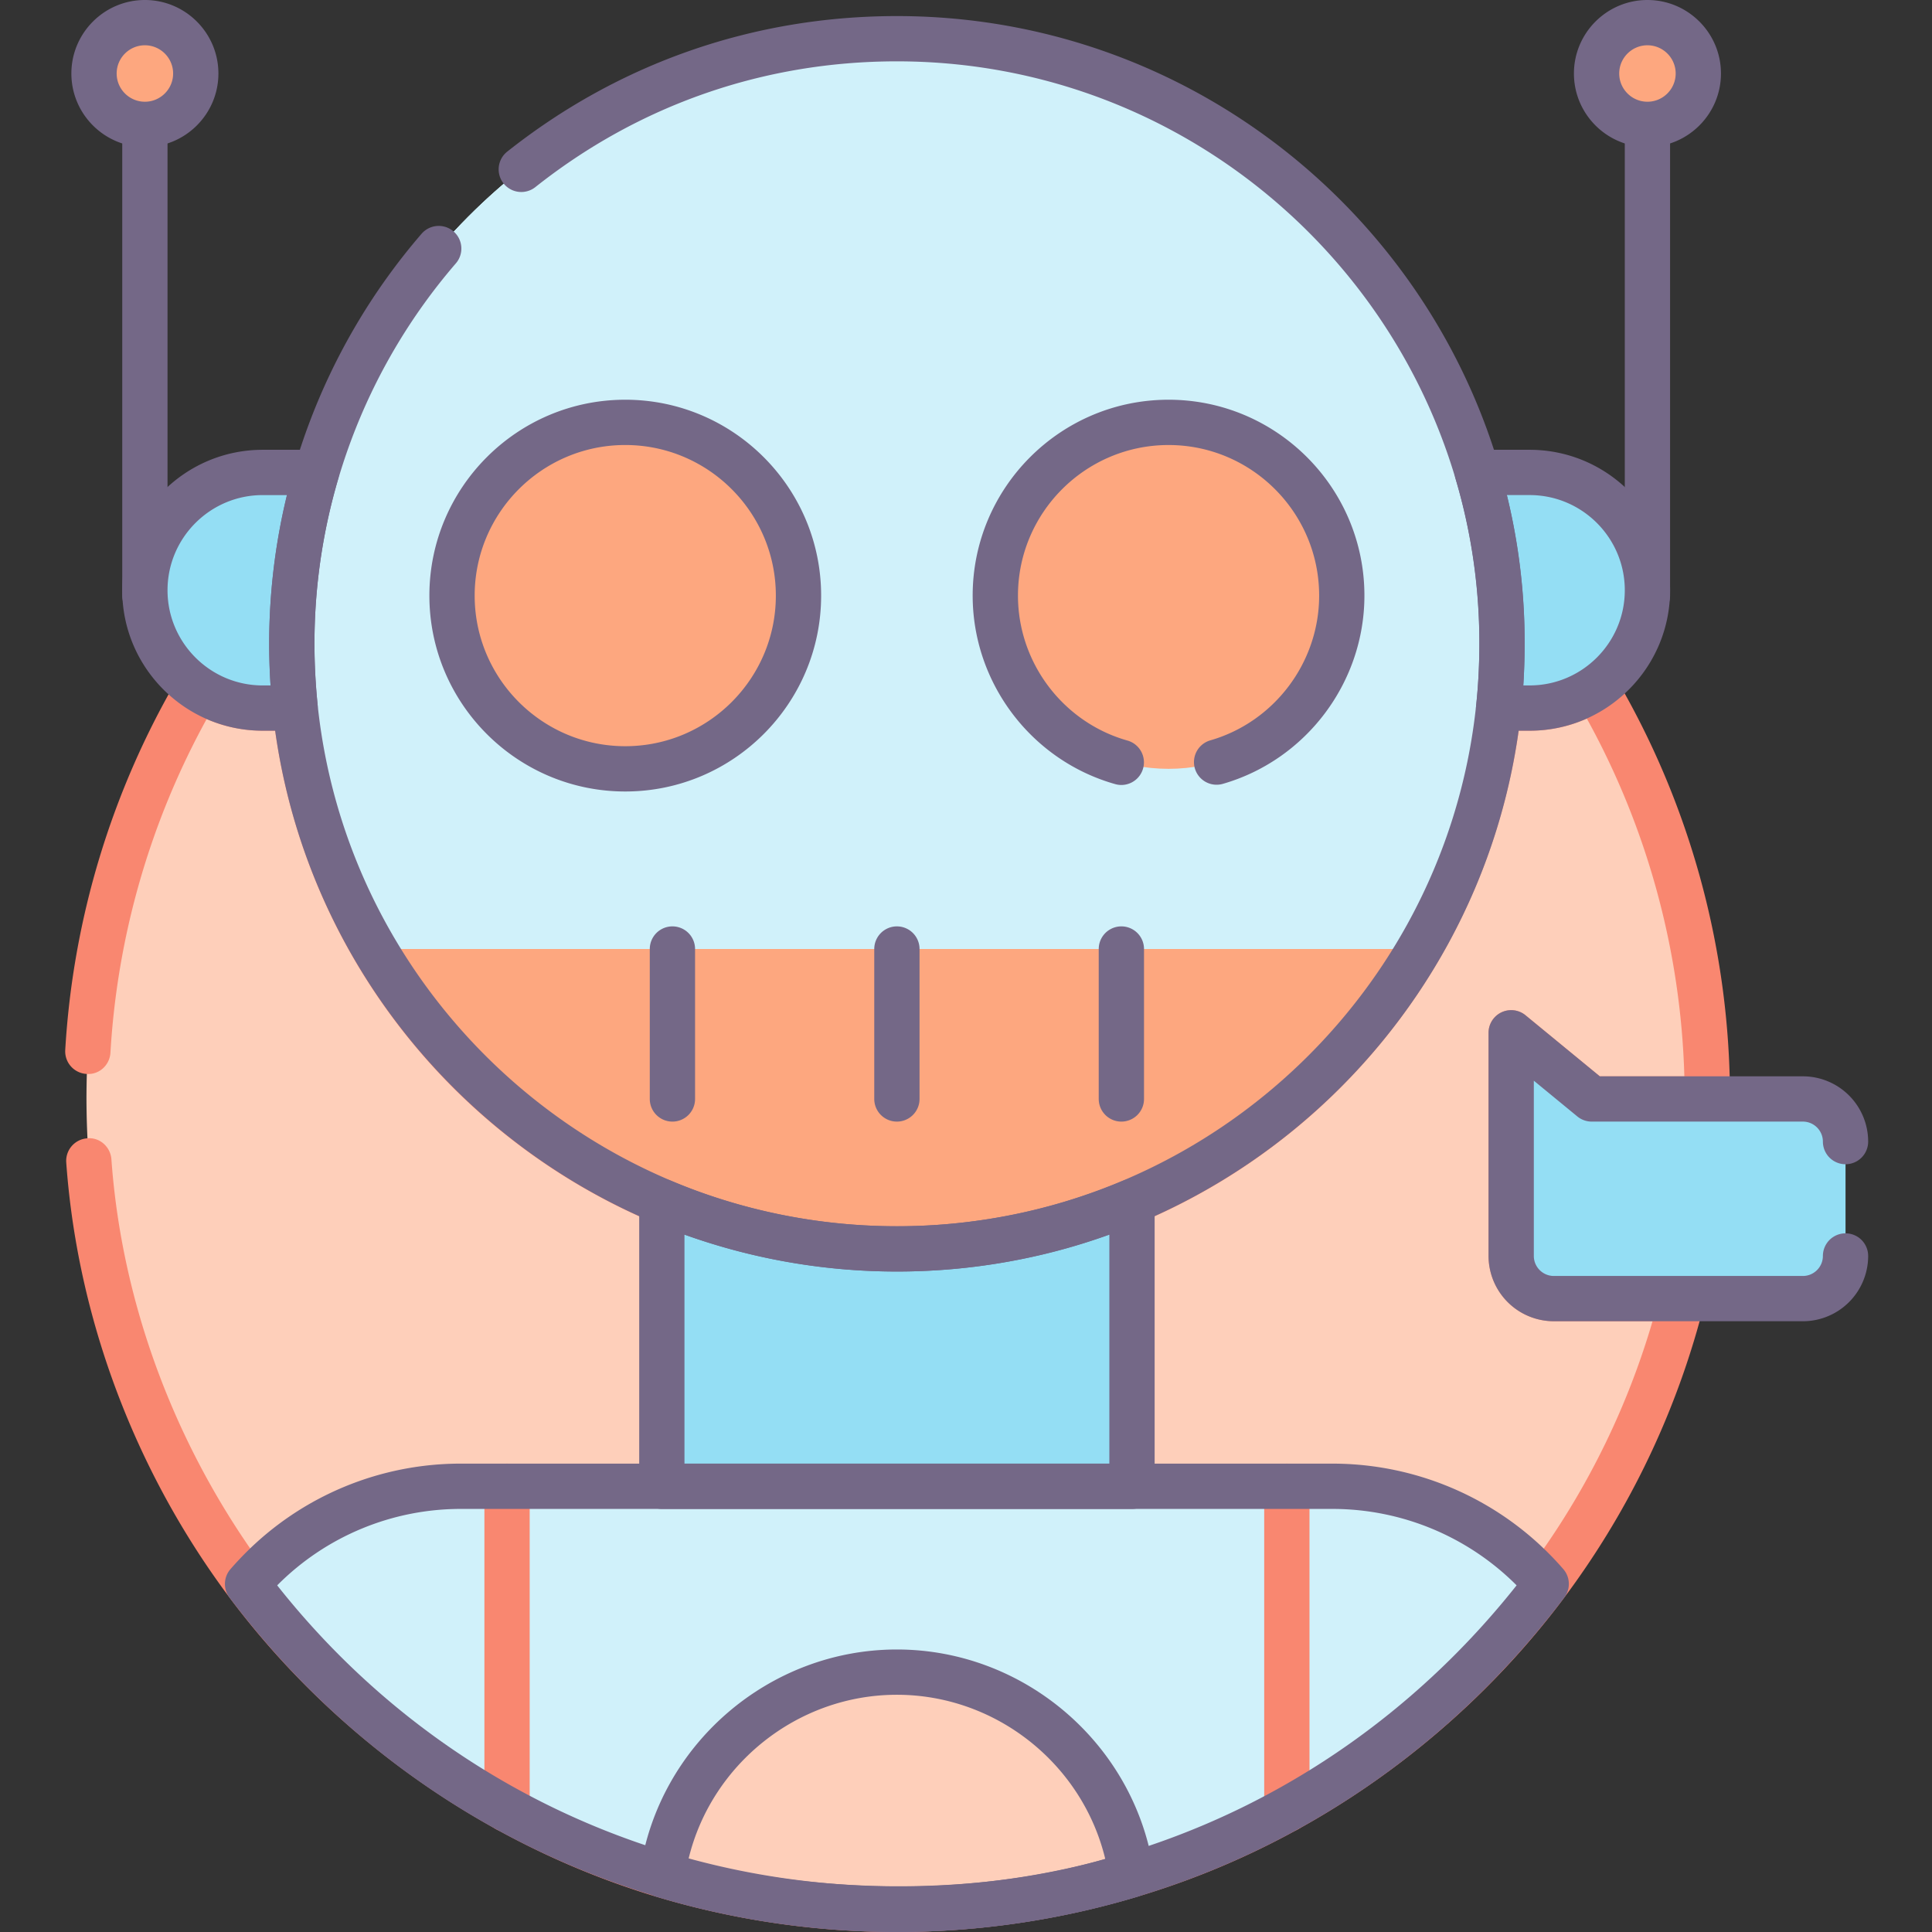 <svg version="1.1" id="Layer_1" xmlns="http://www.w3.org/2000/svg" x="0" y="0" viewBox="0 0 128 128" style="enable-background:new 0 0 128 128" xml:space="preserve"><rect x="0" y="0" width="128" height="128" fill="#333333" stroke="none"/><style>.st6{fill:#746887}.st7{fill:#f98770}.st14{fill:#fecfba}.st15{fill:#d0f1fa}.st16{fill:#fda77f}.st17{fill:#94def4}</style><path class="st14" d="M102.943 86.035h8.507a53.728 53.728 0 0 1-8.312 17.948c-6.265 8.781-15.221 15.596-25.359 19.296-10.597 3.868-22.379 4.249-33.224 1.135-10.575-3.036-20.06-9.357-26.959-17.941-6.748-8.396-10.941-18.799-11.711-29.559a58.563 58.563 0 0 1-.156-4.105c0-9.919 2.689-19.207 7.383-27.183a7.77 7.77 0 0 0 4.293 1.284h2.153c2.125 20.14 19.165 35.832 39.866 35.832S97.161 67.05 99.29 46.91h2.054c1.618 0 3.118-.49 4.36-1.327 4.711 7.982 7.411 17.288 7.411 27.225h-7.66l-5.336-4.385V83.21a2.822 2.822 0 0 0 2.824 2.825z"/><path class="st7" d="M59.406 128a55.489 55.489 0 0 1-15.264-2.144c-10.756-3.083-20.598-9.632-27.713-18.44-6.98-8.642-11.256-19.436-12.04-30.395a1.5 1.5 0 0 1 1.389-1.604c.825-.081 1.543.563 1.603 1.389.741 10.354 4.824 20.522 11.382 28.725 6.703 8.384 16.027 14.49 26.205 17.44 10.406 3.017 22.02 2.636 32.298-1.104 9.807-3.568 18.563-10.226 24.651-18.757a51.868 51.868 0 0 0 7.568-15.576h-6.542a4.329 4.329 0 0 1-4.324-4.324V68.424a1.5 1.5 0 0 1 2.452-1.159l4.921 4.044h5.601a52.095 52.095 0 0 0-6.46-23.699 9.302 9.302 0 0 1-3.79.802h-.726C97.701 68.855 80.253 84.25 59.423 84.243c-20.833-.007-38.314-15.364-41.194-35.832h-.825c-1.29 0-2.55-.264-3.714-.771a52.233 52.233 0 0 0-6.373 22.101c-.048.827-.745 1.475-1.584 1.41a1.5 1.5 0 0 1-1.411-1.584 55.206 55.206 0 0 1 7.497-24.702 1.499 1.499 0 0 1 2.119-.491 6.27 6.27 0 0 0 3.466 1.037h2.154c.768 0 1.409.579 1.492 1.343 2.112 19.607 18.615 34.457 38.374 34.488 19.762.032 36.215-14.895 38.374-34.488a1.503 1.503 0 0 1 1.492-1.343h2.054c1.265 0 2.482-.37 3.522-1.071a1.502 1.502 0 0 1 2.13.481 55.098 55.098 0 0 1 7.619 27.987 1.5 1.5 0 0 1-1.5 1.5h-7.66c-.347 0-.684-.12-.952-.341l-2.884-2.37V83.21c0 .73.594 1.324 1.324 1.324h8.507a1.5 1.5 0 0 1 1.454 1.869 55.05 55.05 0 0 1-8.544 18.449c-6.429 9.026-15.673 16.079-26.068 19.835A55.676 55.676 0 0 1 59.406 128z"/><path class="st15" d="M102.44 104.941c-6.796 9.059-16.391 15.905-27.484 19.278-4.914 1.494-10.132 2.281-15.532 2.281a53.717 53.717 0 0 1-15.535-2.281c-11.108-3.353-20.697-10.207-27.484-19.278a18.684 18.684 0 0 1 14.169-6.471H88.27a18.705 18.705 0 0 1 14.17 6.471z"/><circle class="st15" cx="59.422" cy="42.653" r="40.089"/><path class="st15" d="M99.512 42.653c0 7.376-1.99 14.287-5.467 20.222-6.957 11.885-19.857 19.868-34.622 19.868S31.758 74.76 24.801 62.875a39.877 39.877 0 0 1-5.467-20.222c0-22.141 17.948-40.089 40.089-40.089s40.089 17.948 40.089 40.089z"/><circle class="st15" cx="59.422" cy="42.653" r="40.089"/><circle class="st16" cx="41.425" cy="39.46" r="11.477"/><circle class="st16" cx="77.419" cy="39.46" r="11.477"/><path class="st6" d="M41.425 52.438c-7.156 0-12.977-5.821-12.977-12.977 0-7.156 5.821-12.978 12.977-12.978s12.977 5.821 12.977 12.978c0 7.155-5.821 12.977-12.977 12.977zm0-22.955c-5.501 0-9.977 4.476-9.977 9.978 0 5.501 4.476 9.977 9.977 9.977s9.977-4.476 9.977-9.977c0-5.502-4.475-9.978-9.977-9.978zM74.295 52.007a1.49 1.49 0 0 1-.409-.057c-5.561-1.57-9.444-6.706-9.444-12.489 0-7.156 5.821-12.978 12.977-12.978 7.156 0 12.977 5.821 12.977 12.978 0 5.751-3.856 10.879-9.377 12.471a1.499 1.499 0 1 1-.831-2.882c4.244-1.224 7.209-5.166 7.209-9.588 0-5.502-4.476-9.978-9.977-9.978s-9.977 4.476-9.977 9.978c0 4.446 2.985 8.396 7.259 9.603a1.5 1.5 0 0 1-.407 2.942z"/><path class="st16" d="M94.045 62.875C87.088 74.76 74.188 82.743 59.423 82.743S31.758 74.76 24.801 62.875h69.244z"/><path class="st6" d="M109.147 40.961a1.5 1.5 0 0 1-1.5-1.5V8.24a1.5 1.5 0 1 1 3 0v31.221a1.5 1.5 0 0 1-1.5 1.5z"/><circle class="st16" cx="109.148" cy="4.87" r="3.37"/><path class="st6" d="M9.599 40.961a1.5 1.5 0 0 1-1.5-1.5V8.24a1.5 1.5 0 1 1 3 0v31.221a1.5 1.5 0 0 1-1.5 1.5z"/><circle class="st16" cx="9.599" cy="4.87" r="3.37"/><path class="st6" d="M109.147 9.74c-2.686 0-4.87-2.185-4.87-4.87S106.462 0 109.147 0s4.871 2.185 4.871 4.87-2.185 4.87-4.871 4.87zm0-6.74c-1.031 0-1.87.839-1.87 1.87s.839 1.87 1.87 1.87 1.871-.839 1.871-1.87S110.179 3 109.147 3zM9.599 9.74c-2.686 0-4.87-2.185-4.87-4.87S6.913 0 9.599 0s4.871 2.185 4.871 4.87-2.186 4.87-4.871 4.87zm0-6.74c-1.031 0-1.87.839-1.87 1.87s.839 1.87 1.87 1.87 1.871-.839 1.871-1.87S10.63 3 9.599 3zM44.55 74.309a1.5 1.5 0 0 1-1.5-1.5v-9.934a1.5 1.5 0 1 1 3 0v9.934a1.5 1.5 0 0 1-1.5 1.5zM59.422 74.309a1.5 1.5 0 0 1-1.5-1.5v-9.934a1.5 1.5 0 1 1 3 0v9.934a1.5 1.5 0 0 1-1.5 1.5zM74.294 74.309a1.5 1.5 0 0 1-1.5-1.5v-9.934a1.5 1.5 0 1 1 3 0v9.934a1.5 1.5 0 0 1-1.5 1.5z"/><path class="st17" d="M74.997 79.605V98.47H43.848V79.603a39.204 39.204 0 0 0 1.788.706 40.097 40.097 0 0 0 23.106 1.344 40.262 40.262 0 0 0 6.255-2.048z"/><path class="st6" d="M74.997 99.97H43.849a1.5 1.5 0 0 1-1.5-1.5V79.603a1.501 1.501 0 0 1 2.089-1.38 39.047 39.047 0 0 0 1.712.677 38.82 38.82 0 0 0 22.243 1.295 37.783 37.783 0 0 0 6.021-1.972 1.499 1.499 0 0 1 2.084 1.382V98.47a1.501 1.501 0 0 1-1.501 1.5zm-29.648-3h28.148V81.799c-1.427.512-2.9.956-4.404 1.312a41.83 41.83 0 0 1-23.745-1.312V96.97z"/><path class="st17" d="M19.539 46.751c.007.053.011.106.018.16h-2.153a7.804 7.804 0 0 1-7.805-7.805 7.804 7.804 0 0 1 7.805-7.805h3.559a40.11 40.11 0 0 0-1.629 11.353 43.126 43.126 0 0 0 .205 4.097zM109.148 39.106a7.804 7.804 0 0 1-7.805 7.805h-2.054c.158-1.401.218-2.845.224-4.257a39.312 39.312 0 0 0-1.635-11.353h3.466a7.805 7.805 0 0 1 7.804 7.805z"/><path class="st6" d="M19.557 48.411h-2.153c-5.131 0-9.305-4.175-9.305-9.306s4.174-9.305 9.305-9.305h3.56a1.502 1.502 0 0 1 1.439 1.925 38.675 38.675 0 0 0-1.568 10.929c0 1.242.064 2.533.199 3.947l.008.079c.043.422-.091.882-.375 1.196-.286.315-.686.535-1.11.535zm-2.153-15.61c-3.477 0-6.305 2.828-6.305 6.305s2.829 6.306 6.305 6.306h.523a41.816 41.816 0 0 1 1.081-12.611h-1.604zM101.343 48.411h-2.054a1.5 1.5 0 0 1-1.491-1.668c.137-1.22.208-2.56.214-4.097a37.795 37.795 0 0 0-1.574-10.919 1.5 1.5 0 0 1 1.438-1.927h3.466c5.131 0 9.305 4.174 9.305 9.305s-4.173 9.306-9.304 9.306zm-.419-3h.418c3.477 0 6.305-2.829 6.305-6.306s-2.828-6.305-6.305-6.305h-1.507a40.668 40.668 0 0 1 1.176 9.858 45.102 45.102 0 0 1-.087 2.753z"/><path class="st14" d="M74.955 124.219a53.712 53.712 0 0 1-15.532 2.281 53.717 53.717 0 0 1-15.535-2.281c1.096-7.599 7.635-13.435 15.532-13.435 7.901 0 14.439 5.836 15.535 13.435z"/><path class="st6" d="M59.423 128c-5.438 0-10.81-.789-15.968-2.345a1.501 1.501 0 0 1-1.052-1.65c1.211-8.393 8.526-14.722 17.017-14.722 8.492 0 15.81 6.329 17.021 14.722a1.5 1.5 0 0 1-1.052 1.65A55.25 55.25 0 0 1 59.423 128zm-13.805-4.845c7.604 2.201 18.638 2.632 27.607 0-1.513-6.281-7.233-10.872-13.806-10.872-6.57 0-12.289 4.591-13.801 10.872z"/><path class="st7" d="M33.593 121.377a1.5 1.5 0 0 1-1.5-1.5V98.47a1.5 1.5 0 1 1 3 0v21.407a1.5 1.5 0 0 1-1.5 1.5zM85.257 121.386a1.5 1.5 0 0 1-1.5-1.5V98.47a1.5 1.5 0 1 1 3 0v21.416a1.5 1.5 0 0 1-1.5 1.5z"/><path class="st17" d="m105.455 72.809-5.336-4.384v14.786a2.825 2.825 0 0 0 2.825 2.825h16.502a2.825 2.825 0 0 0 2.825-2.825v-7.577a2.825 2.825 0 0 0-2.825-2.825h-13.991z"/><path class="st6" d="M119.446 87.536h-16.501a4.33 4.33 0 0 1-4.325-4.325V68.425a1.5 1.5 0 0 1 2.452-1.159l4.92 4.043h13.454a4.33 4.33 0 0 1 4.325 4.325 1.5 1.5 0 1 1-3 0c0-.73-.595-1.325-1.325-1.325h-13.991c-.347 0-.684-.12-.952-.341l-2.883-2.369v11.612c0 .73.594 1.325 1.325 1.325h16.501c.73 0 1.325-.595 1.325-1.325a1.5 1.5 0 1 1 3 0 4.33 4.33 0 0 1-4.325 4.325z"/><g><path class="st6" d="M59.423 128c-17.533-.056-33.645-8.144-44.221-22.161a1.498 1.498 0 0 1 .072-1.886c.317-.362.645-.717.985-1.057a20.115 20.115 0 0 1 14.314-5.927H88.27a20.237 20.237 0 0 1 15.303 6.988c.462.533.492 1.318.067 1.881C93.071 119.842 76.977 127.98 59.423 128zm-41.058-22.966c9.982 12.63 24.893 19.894 41.057 19.953 16.174.06 31.05-7.332 41.057-19.954a17.238 17.238 0 0 0-12.208-5.063H30.574a17.132 17.132 0 0 0-12.209 5.064z"/></g><g><path class="st6" d="M59.422 84.242c-22.933 0-41.589-18.656-41.589-41.589a41.576 41.576 0 0 1 10.098-27.166 1.5 1.5 0 1 1 2.271 1.961 38.577 38.577 0 0 0-9.368 25.205c0 21.278 17.311 38.589 38.589 38.589s38.589-17.311 38.589-38.589S80.7 4.064 59.422 4.064c-8.806 0-17.097 2.888-23.977 8.351a1.5 1.5 0 0 1-1.865-2.349c7.416-5.889 16.352-9.001 25.842-9.001 22.932 0 41.589 18.656 41.589 41.589S82.354 84.242 59.422 84.242z"/></g></svg>
